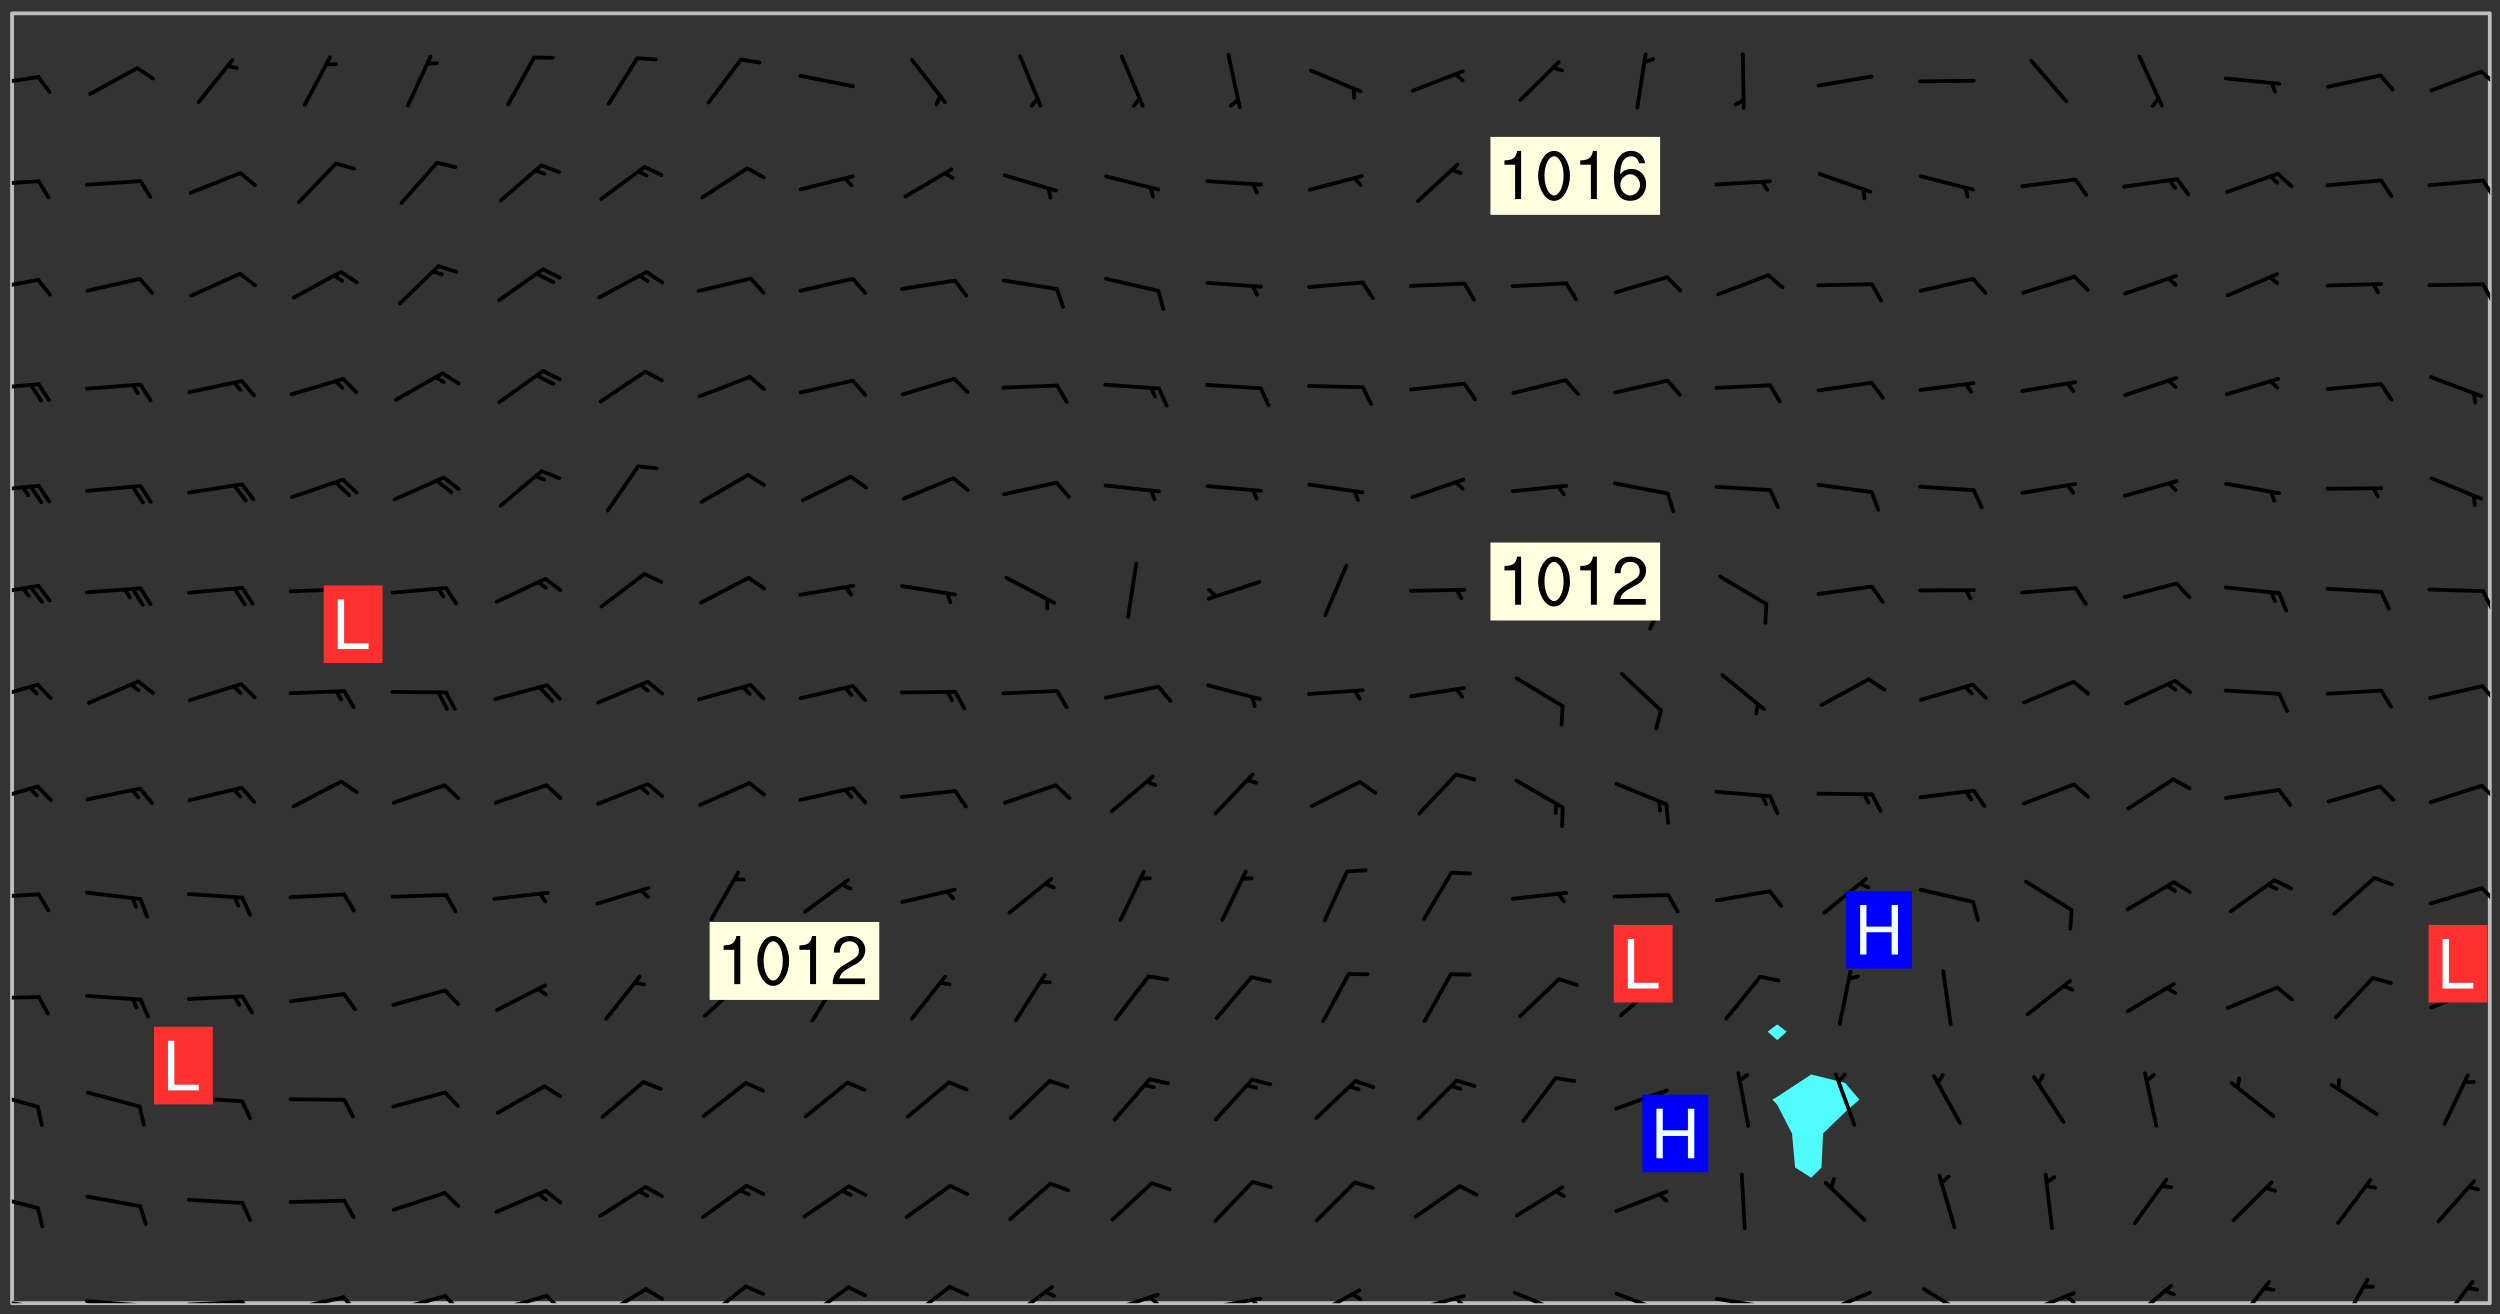 <svg xmlns="http://www.w3.org/2000/svg" role="img" xmlns:xlink="http://www.w3.org/1999/xlink" viewBox="142.45 309.95 326.84 171.84"><rect x="142.45" y="309.95" width="326.84" height="171.84" fill="#333333" stroke="none"/><defs><clipPath id="a"><path d="M144 311.672h1v168.656h-1zm0 0"/></clipPath><clipPath id="b"><path d="M144 311.672h324v168.656H144zm0 0"/></clipPath><clipPath id="c"><path d="M467 311.672h1v168.656h-1zm0 0"/></clipPath><clipPath id="d"><path d="M144 479h4v1.328h-4zm0 0"/></clipPath><clipPath id="e"><path d="M147 480h2v.328h-2zm0 0"/></clipPath><clipPath id="f"><path d="M153 479h9v1.328h-9zm0 0"/></clipPath><clipPath id="g"><path d="M160 480h3v.328h-3zm0 0"/></clipPath><clipPath id="h"><path d="M166 479h9v1.328h-9zm0 0"/></clipPath><clipPath id="i"><path d="M173 479h3v1.328h-3zm0 0"/></clipPath><clipPath id="j"><path d="M180 479h8v1.328h-8zm0 0"/></clipPath><clipPath id="k"><path d="M187 479h3v1.328h-3zm0 0"/></clipPath><clipPath id="l"><path d="M193 479h8v1.328h-8zm0 0"/></clipPath><clipPath id="m"><path d="M200 479h3v1.328h-3zm0 0"/></clipPath><clipPath id="n"><path d="M206 479h9v1.328h-9zm0 0"/></clipPath><clipPath id="o"><path d="M213 479h3v1.328h-3zm0 0"/></clipPath><clipPath id="p"><path d="M220 478h8v2.328h-8zm0 0"/></clipPath><clipPath id="q"><path d="M234 477h7v3.328h-7zm0 0"/></clipPath><clipPath id="r"><path d="M247 478h7v2.328h-7zm0 0"/></clipPath><clipPath id="s"><path d="M260 477h7v3.328h-7zm0 0"/></clipPath><clipPath id="t"><path d="M274 477h7v3.328h-7zm0 0"/></clipPath><clipPath id="u"><path d="M286 478h9v2.328h-9zm0 0"/></clipPath><clipPath id="v"><path d="M292 479h2v1.328h-2zm0 0"/></clipPath><clipPath id="w"><path d="M300 479h8v1.328h-8zm0 0"/></clipPath><clipPath id="x"><path d="M305 479h3v1.328h-3zm0 0"/></clipPath><clipPath id="y"><path d="M313 478h8v2.328h-8zm0 0"/></clipPath><clipPath id="z"><path d="M319 478h2v2.328h-2zm0 0"/></clipPath><clipPath id="A"><path d="M326 479h9v1.328h-9zm0 0"/></clipPath><clipPath id="B"><path d="M332 479h2v1.328h-2zm0 0"/></clipPath><clipPath id="C"><path d="M340 478h8v2.328h-8zm0 0"/></clipPath><clipPath id="D"><path d="M353 478h8v2.328h-8zm0 0"/></clipPath><clipPath id="E"><path d="M366 479h9v1.328h-9zm0 0"/></clipPath><clipPath id="F"><path d="M380 478h8v2.328h-8zm0 0"/></clipPath><clipPath id="G"><path d="M393 478h8v2.328h-8zm0 0"/></clipPath><clipPath id="H"><path d="M406 478h8v2.328h-8zm0 0"/></clipPath><clipPath id="I"><path d="M412 479h2v1.328h-2zm0 0"/></clipPath><clipPath id="J"><path d="M420 477h7v3.328h-7zm0 0"/></clipPath><clipPath id="K"><path d="M434 477h6v3.328h-6zm0 0"/></clipPath><clipPath id="L"><path d="M448 477h5v3.328h-5zm0 0"/></clipPath><clipPath id="M"><path d="M461 477h5v3.328h-5zm0 0"/></clipPath><clipPath id="N"><path d="M144 465h4v4h-4zm0 0"/></clipPath><clipPath id="O"><path d="M144 452h4v3h-4zm0 0"/></clipPath><clipPath id="P"><path d="M144 440h4v1h-4zm0 0"/></clipPath><clipPath id="Q"><path d="M144 426h4v2h-4zm0 0"/></clipPath><clipPath id="R"><path d="M466 425h2v4h-2zm0 0"/></clipPath><clipPath id="S"><path d="M144 412h4v3h-4zm0 0"/></clipPath><clipPath id="T"><path d="M466 412h2v3h-2zm0 0"/></clipPath><clipPath id="U"><path d="M144 399h4v3h-4zm0 0"/></clipPath><clipPath id="V"><path d="M466 399h2v3h-2zm0 0"/></clipPath><clipPath id="W"><path d="M144 386h4v2h-4zm0 0"/></clipPath><clipPath id="X"><path d="M466 386h2v4h-2zm0 0"/></clipPath><clipPath id="Y"><path d="M144 373h4v2h-4zm0 0"/></clipPath><clipPath id="Z"><path d="M144 359h4v3h-4zm0 0"/></clipPath><clipPath id="aa"><path d="M144 346h4v3h-4zm0 0"/></clipPath><clipPath id="ab"><path d="M466 346h2v4h-2zm0 0"/></clipPath><clipPath id="ac"><path d="M144 333h4v2h-4zm0 0"/></clipPath><clipPath id="ad"><path d="M466 333h2v3h-2zm0 0"/></clipPath><clipPath id="ae"><path d="M144 319h4v3h-4zm0 0"/></clipPath><clipPath id="af"><path d="M466 319h2v3h-2zm0 0"/></clipPath><g id="ag" clip-path="url(#clip1)"><path fill="#fff" fill-opacity="0" fill-rule="evenodd" d="M0 0h1000v1000H0zm0 0"/><path fill="#d3d3d3" fill-opacity="0" fill-rule="evenodd" d="M162.152 355.867l-.234.293.059.234.117.172.176.234.293.348.113.059.117-.172.059-.234.176-.176.465-.176h.699l.234.293.289.816.059.176.176.23.352.234.699.699.172.176.234.348.234.41.289.582.41.465.23.234.234.176.117.23.176.293.172 1.164v.234l.059.289.059.117.117.117.348.41.117.172.176.176.176.234.117.172.172.352.059.234.234.406.234-.059-.176.176-.059.93h-.582l-.234-.113-.348.113-.117.117-.059.293-.059.176-.117.172-.465.293-.059.234-.059.113v.645l.059.172v.41l.059.059v.406l.059.406.117.176.059.059.23.641-.059.293v.699l-.059.582v.234l-.059.23-.055.352v1.922l.055.117h.426l-.367.117-.023.352.891 1.168 1.742.539 1.34.359v.539l.09.809.535.715 1.52.27.891-.086.09 1.164.535.18 1.16-.18 2.055-.984 1.16-.363 1.879-.176 1.695-.18-.18.719-1.516.086-1.25.09-.805.27-1.074.809.27.719.535.898-.18.625-.266.809.266 1.078.625.898.805.18 1.25-.18-.266.723.098.504.055.293v.172l.059.293v.406l.176.117.352.117h.406l.293-.176.113-.117.059-.117.117-.23.059-.176.352-.465.23-.176.176-.059.176.059.059.176.117.988.055.469.059.172.117.234.176.059.816.059h.289l.117.234.059.406.059.352v1.105l.117.293.117.348.289.699.176.352.582.754.352.176.172.059.469.234.641.465.348.234.293.176.293.055.23.062.816.348.293.176.113.172.352.352.117.176.523.641v.289l.059.352v.348l.059.352.059.289.117.059.172.059h.176l.582.234.176.117.176.289.176.234.113.234.293.23.117.117v.41l.059.055.289.234.234.117.059.117.117.172.059.117.23.234.059.176.234.059.117.059-.117.113-.059.117v.117l-.117.293-.117.289v.582l.176.117.117.059.059.117.117.117.113.059.176.348.059.352.059.406v.176l-.059.176-.117.699v.172l.117.176.293.293h.406l.176.117.117.172.117.293v.234h-.527l-.23-.234h-.234l-.176.059-.059.699.059.348.117.176.176.41.117.23.289.469.176.055h.523l.234.059.758.641.059.293v.234l.059.059.23.348v.352l-.117.172v.293l.293.289.293.176.172.059.293.176.293.117.582.406.289.234.293.176.219.16.016.012.23.176.641.523.176.234.117.176.176.176.113.172v.641l.117.176.469.117.582.117.234.059.23.113.293.117.113.059.586.352.289.172.176.062.176.055.176.059.699.352.289.176.234.055.289.176.234.117.641.406.293.117.172.059.234.059.41.059.23.059.234.117.059.172-.41.176.469.059.059.293.113.234.176.055.234.059.176.059.406.117.641.234.117.172.059.234v.176l-.059.117-.059.406.234.234.117.059.348.117.641.23.176.117.289.117.176.176.234.465.582 1.105.176.176.348.176.176.117.352.117 1.047.523.234.059.465.113.293.059.465.176.758.582.234.234.348.465.176.176.289.234.816.699.293.176.289.289.293.176.293.289.695.641.176.176.293.234.289.234.469.289.641.582.348.234.234.293.348.348.352.465.934.992.348.406.117.176.234.059.113.117.645.176.23.113.234.059.293.176.23.117.934.699.406.406.234.176.406.176.234.117.816.348.348.234.234.117.293.289.23.117.758.352.352.172.23.059.293.117.234.059.871.176h.816l.469.23.172.059.875.699.465.117.293.059.176.059.23.059.469.059.348.059.352.059.406.059h.293l.172.059v.23l.176.176h.293l.348.059.352.059.699.117h.641l.465-.234.293-.176.172-.117.41-.172.289-.176.934-.465.469-.293.523-.293.465-.172.465-.176 1.051-.465.289-.117.41-.117.289-.117.527-.176 1.516-.699.582-.348.289-.059.293-.059.348-.117.875-.23.352-.117h.113l.234-.059.875-.234.234-.059h.812l.352-.059.816-.117.172-.059.352-.055.293-.059.23-.059.816-.176.176-.059h.348l.234-.059.465-.117.758-.172.234-.059h.348l.41-.117.289-.059 1.285-.059h.289l.41-.059.23-.059h.176l.875-.117h.406l.41-.117h.348l.352-.113.871-.059h1.75l1.047.289.41.117.289.117.352.117.289.117 1.051.172.289.059h.293l.293.059.172.059.41.059.172.059.117.059h.117l.117.059.352.059h.113l.41.066 1.922.395 1.926.395 1.52.449 1.695.719 2.145.805 1.605-.719 1.43-.805 1.16-1.078 1.25-.449 3.035-.719 1.875-.359 2.145-1.348 2.234-1.254 2.5-1.258 1.695-.449 1.785-.18 1.16-.27.625.539 1.34-.27.715-.988.984-1.344.445-.18.805-.359 1.875-.539 1.785-.449 1.25-.27 1.16-.09 1.699-.09 1.961-.27 1.25-.09h.539l.625-.09h.891l2.145-.18 2.41-.18 2.59-.09 1.695.18 1.609.09 1.43.359 1.16.719 1.875.988 1.16 1.527.266.715.629.09.355.898.535.539.535 1.527 1.074.359h.535l-.805.535.09 1.707.715 2.695.891.805.895.988.715 1.258 1.785.539 1.52-.18.355 1.344 1.609-.805.98-.539.27.27.316-.215.219-.145.801.449.449-.359h.355l.535-.27.539-.719.535-.27.625-.988 1.16.449.84.371 1.395.617 1.695-.18h1.605l1.785.09.18-1.707.535-1.344.805.27.492.848.402.406-.09.539v.359l.715.449.711-.27h1.43l.359.988.445 1.258.715 1.344 1.25.629 1.695.629.715-.18.18-.539.98-.09.449.359.086 1.258-.266.629-.535.18v.539l.715.984.266.539.984.988.801 1.078-.266.359-.09.898-.625 2.332-.355 2.066-.09 1.793-.18.719-.09.539v1.438l-.98 1.883-.359 1.707-.535.898-.805 1.168-.266.539 2.055 1.254.086.359-.355.539-.09-.18v.809l.09 1.438-.445.715-1.074.094-.266.715.535.898.805.719 1.16.809 1.34.27.445.359-.355.449-1.789-.09-1.25-.449-.715-.719-.625-.09-.176 3.59-.188 1.309h89.359V311.703h-55.27v49.082l.762.125 3.289.543 2.023 2.836v2.754l2.352.332 2.348.332h4.051l-1.379 4.16-2.023.707-2.023.703-.543.344-2.594 1.617-.188.117-2.023-2.078-.73-2.742-2.672-2.078-1.375-3.5-.066-.082-1.957-2.672 2.75-1.418v-49.082H294.422v91.414l.117.031.133.012.074.074.105.047.09.059.086.059.09.059.297.297.059.09.031.117.027.117.016.137-.031.117-.059.09-.059.086-.043.105-.047.102-.027.121v.145l.176.27.148.148.074.086.074.074.043.105.062.09.059.086.043.105.059.09.047.102.043.105.059.086.117.18.074.074.062.086.059.09.043.105.059.09.059.086.062.09.059.09.043.102.117.18.074.074.059.086.074.074.09.059.105.047h.148l.133-.016.133.016.102-.047.074-.074.047-.102-.016-.133v-.148l-.047-.105-.027-.117-.047-.102-.027-.121-.043-.102-.062-.09-.043-.102-.043-.105-.031-.117-.016-.133-.012-.137.086-.059.059-.086.121-.031.043.105.016.133v.117l.059.102.059.09.09.059.148.148.059.09.043.105-.012.102.086.059.105.047.086.059.09.059.074.074-.117.027-.105.047-.086.059-.074.074-.059.09-.062.086-.027.121-.047.102-.043.105-.031.117-.012.133-.016.133v.148l.027.117.047.105.043.102.059.09.074.074.09.059.074.074.09.059.059.09.043.105.047.102.117.031.133.016h.148l.117-.031.105.043.043.105.047.102.027.121L299.5 410l.027.117.031.121.027.117.105.043.102.047.133-.016.148.148.062.086.074.074.07.074.09.062.105.043.102.043.117.031.137.016.117-.031.074-.074.027-.117-.012-.133-.031-.121-.027-.117.043-.105h.117l.09.062.117.027h.148l.133.016h.148l.133.016.133-.016h.148l.133-.016.133-.012.137.012.117-.027.133-.016.191-.059-.059.176-.016.133-.027.121-.016.133-.059.086-.133.016-.105.047-.105.043-.117.031-.117.027-.266.031h-.148l-.133.016-.074.074.059.086.148.148.117.18.074.07.09.062.09.059.086.059.09.059.102.043.105.062.105.043.086.059.105.047.102.043.18.117.059.09-.043.102-.047.105.016.133.223.223.059.09.043.102.031.121.043.102.016.133.031.117.012.137.031.117.148.148.102.043.105.043.117.031.133.016.137.016h.117l.117-.031.09-.059.043-.105.047-.102.043-.105.031-.117.012-.133v-.148l-.012-.133-.016-.133-.031-.117-.043-.105-.047-.105-.043-.102-.043-.105-.016-.133.016-.133.027-.117.031-.117.027-.121.047-.102.09-.059.086-.062.074-.074.09-.059.223-.223.059-.086.074-.074.117-.18.059-.086v-.148l-.074-.074-.102-.047-.105-.043-.102-.043-.059-.09-.047-.105-.027-.117.09-.059.117-.031.102-.043.18-.117.148-.148.012-.133-.012-.105-.09-.059-.133.016h-.148l-.133.016-.133-.016-.121-.031-.086-.059-.074-.074-.059-.09-.062-.086-.117-.18-.059-.086.031-.121.086-.059.121-.031.059-.086v-.121l-.031-.117-.059-.09-.059-.086-.047-.105-.027-.117-.016-.133.059-.09.074-.074.09-.059.117-.18.074-.074.059-.086.148-.148.121-.031.133-.016.133.016.074.074.043.105.016.133-.031.117-.117.031-.133.012-.148.148-.043.105-.047.102-.027.121-.031.117v.148l.031.117.043.105.059.09.074.07.074.074.117.031.121.027.117-.027.133-.016h.117l.09.059.074.074.047.105.059.086.102.047.133.016.105.043.086.059-.012.105-.074.074-.18.117-.059.09-.09.059-.07.074-.074.074-.062.09-.027.117-.016.133.016.133-.016.133v.148l.016.133.027.117.031.121.074.074.09.059.086.059.09.059.117.031v.086l-.102.047-.09.059-.266.031-.117.027h-.148l-.105.043-.102.047-.059.09-.062.234-.012.133-.031.121-.016.133v.293l-.012.133.012.137.016.133.133.016.133.012.121.031.086.059.074.074.047.105.043.102.016.133v.445l-.016.133v.445l.031.266.027.117.016.133.031.117.086.211.031.266v.148l-.031.117-.027.117-.031.121-.027.117-.031.117-.031.121-.012.133-.016.133.09.059.117-.031.102.016.047.105-.031.266v.441l-.043.105-.047.105-.043.102-.043.105-.059.086-.031.121-.043.117-.031.117-.016.133.016.133.059.09.105.047.086.059.059.086-.012.137-.031.117-.043.102v.445l-.016.133v.148l-.031.117-.043.105-.027.117-.047.105-.043.102-.031.121-.027.117-.031.133-.031.117-.027.117-.043.105-.031.117-.031.121-.012.133-.016.133v.297l.027.117v.148l.047.398.027.117.059.09.121.031h.148l.133-.016.059.09v.117l-.059.09-.09.059-.102.043-.105.047-.09.059-.086.059-.137.016-.117-.031-.133-.016-.102.047-.062.086-.012.137-.016.133-.031.117-.027.117-.016.133-.031.121v.297l.016.133.031.117v.148l.012.133v.148l-.027.117-.047.102-.027.121-.031.117-.059.09-.074.074-.102.043-.105.047-.117.027-.121.031-.102-.047.059-.086.105-.047.027-.117.031-.117.027-.121.031-.117v-.148l.016-.133-.031-.117-.043-.105-.105.016-.074.074-.102.043-.09.062-.074.074-.043.102-.016.133-.031.117L304.25 426l-.031.117-.027.117-.031.121-.027.117-.031.117-.043.105-.09.059h-.09l-.117-.031-.031-.086.016-.137-.031-.117v-.148l-.012-.133v-.148l-.062-.234-.027-.121-.043-.102-.047-.105-.059-.086-.059-.09-.043-.105-.062-.086-.148-.148-.07-.074-.105-.047-.105-.043-.102-.043-.297-.297-.09-.074-.086-.059-.105-.043-.09-.062-.086-.059-.105-.043-.09-.059-.086-.062-.074-.07-.105-.047-.086-.059-.105-.043-.09-.062-.102-.043-.105-.043-.086-.059-.105-.047-.105-.043-.102-.047-.09-.059-.102-.043-.105-.043-.09-.062-.117-.027-.133-.016-.133.016H299.75l-.133.016-.117-.031-.09-.059-.074-.074-.09-.059-.102-.047h-.148l-.121-.027-.102-.043-.074-.074-.117-.18-.09-.059-.102-.043-.09-.062-.105-.043-.09-.059-.086-.059-.105-.047-.059-.086-.059-.09-.043-.105-.047-.102-.074-.074-.086-.059-.074-.074-.09-.059-.223-.223-.043-.105-.031-.266.105-.043h.145l.105.043.074.074.09.059.086.059.105.047.09.059.148.148.07.074.148.148.062.086.074.074.086.059.074.074.09.062.09.059.086.059.27.176.102.047.105.043.102.043.047-.074.059-.086.074-.074.07-.074.105.043.074.074.059.09.043.102.047.105.043.105.121.027.117-.027.074-.09.043-.105.059-.09.074-.074.105-.043.117-.027.133.012.09.059.148.148.059.09.043.105.047.102.043.105.043.102.105.047.105.043.133.016.086-.059.059-.09.074-.074.105-.043.117.027.105.047.102.043.105.043.102.047.18.117v.117l-.016.133.016.133.016.137.059.086.102.047.121.027.117.031h.148l.117-.031.059-.09.18-.117.059-.09.074-.074.059-.086.117-.18.18-.117.117.031.09.059.043.074-.016.133v.117l.09.059h.148l.133-.016.133-.012.266-.031.105-.043.117-.031.121-.027.074-.074.07-.074.062-.09-.016-.105-.047-.102-.102-.043-.105-.016-.117.027-.266.031h-.148l-.074-.074-.09-.059-.117-.031-.117-.027-.133-.016h-.148l-.133.016h-.297l-.105-.047-.148-.148-.043-.102-.059-.09.223-.223.086-.059.105-.043.117-.031.133-.016.133.016.137.016.102.043.133-.012.09-.062.102-.043.062-.09-.047-.102-.09-.059-.117-.031-.102-.043-.059-.09-.062-.09v-.117l.016-.133.105-.047.074-.07v-.121l-.09-.059-.031-.117.09-.059.074-.074.043-.105.059-.09.047-.102.016-.133v-.148l-.047-.105-.043-.102-.09-.059-.133-.016-.102-.043-.137-.016-.117-.031h-.445l-.133-.016-.133-.012-.133-.016-.117-.031h-.148l-.133-.016-.133-.012-.266-.031-.121-.043-.086-.059-.074-.074v-.148l.012-.133.105-.047.102-.043.133-.016h.152l.133-.016h.293l.121.031.102.043.09.059.234.062.121-.047.09-.059.102-.043.133-.016.105.043.102.047.133.012.121-.027h.145l.121-.031.117-.027.105-.047.074-.074.086-.059.148-.148.059-.086.047-.105.027-.117.016-.105-.102-.043-.09-.059-.117-.031-.105-.043-.09-.062-.074-.086-.074-.074-.102-.043-.105-.047-.102-.043-.059-.09-.047-.102-.086-.211-.062-.086-.059-.09-.074-.074-.086-.059h-.27l-.117.031-.09.059-.102.043-.133.016-.105-.016-.027-.117-.062-.09-.117-.031-.102-.043-.148-.148-.031-.117-.016-.105.074-.074.18-.117.117-.027.117-.031.137.016.102.043.105.043.102.047.105.043.117.031.133.016.117.027.133.016.105-.016.09-.059-.074-.074-.105-.043-.074-.074-.074-.09-.148-.148-.086-.059-.09-.059-.074-.074-.09-.059-.102-.047-.121-.027-.102-.047-.105-.043-.117-.031-.102-.043-.121-.031h-.148l-.117.031-.105.043-.086.062-.18.117-.086.059-.09.059-.105.047-.086.059-.105.043-.102.043-.105.047-.074.074-.059.09-.059.086-.047.105-.059.086-.074.074-.133-.012-.117-.031h-.117l-.074.074-.09.059-.074.074-.09.059-.086.059-.105.047-.102.043-.137.016-.102-.043-.148-.148-.105-.047h-.086l-.105.047-.102.043-.121.031-.117-.031-.074-.074v-.117l.031-.121.074-.07.059-.09.074-.074.117-.031.105-.043h.293l.133-.016.137-.016.102-.043.09-.059.102-.047.09-.059.133-.012.09.059.133.012.09-.059.086-.059.105-.043.09-.059.086-.062.09-.059.148-.148.059-.086.059-.09.105-.043.133-.016.117.027.121.031.059-.059.059-.09.031-.266.027-.117.105.012.133.016.102-.043.09-.059.059-.09.074-.074.059-.09.047-.102.012-.133-.012-.133-.047-.105-.148-.148-.059-.09-.059-.086-.043-.105v-.445l.016-.133v-.148l.012-.133-.059-.059-.09.059-.102-.043-.18-.117-.086-.059-.062-.09-.059-.09-.074-.074-.086-.059-.121.031-.102.012-.105.047-.086.059-.105.043-.148.148-.09.059-.086.059-.09.062-.105.043-.133.016v-.121l.105-.043.117-.031.074-.07.043-.105v-.148l-.027-.117-.148-.148-.133-.016h-.148l-.117.031-.105.043-.102.043-.09.062-.117.027-.074-.074.012-.133-.043-.102-.043-.105-.09-.059-.117.027-.121.031-.117.031-.102.043-.121.031-.102.043-.105.043-.09.059-.102.016v-.117l.016-.133-.059-.09-.074.043-.148.148-.059.09-.074.074-.047.105-.043.102-.074.074-.059.09-.074.074-.059.086-.074.074-.09.062-.074.07-.074.074-.102.016-.133.016-.105-.043v-.121l.148-.148.043-.102.059-.09.047-.102.043-.105.059-.09.031-.117.043-.102.031-.121.027-.117.047-.105.043-.102.043-.105.074-.07.09-.062.09-.059.102-.043h.297l.266-.031.105-.043-.074-.074-.117-.031-.105-.043-.09-.059-.102-.047-.09-.059-.102-.043-.105-.043-.09-.062-.086-.059-.105-.043-.102-.043-.121-.031-.117-.031-.102-.043L297.5 410.25l-.102-.043-.09-.059-.043-.105-.016-.133.102-.043.133-.016.137.016.133-.016.102-.043.059-.09.016-.105-.09-.059-.074-.074-.102-.043-.09-.059-.148-.148-.043-.105-.016-.133v-.293l-.059-.09-.09-.059-.074-.074-.043-.105-.031-.117-.059-.09-.074-.074-.117-.027-.074-.074-.09-.059-.09-.062-.086-.059-.074-.074-.059-.086-.047-.105-.086-.059-.148-.148-.195-.059-.133.016-.102.043-.074.074-.047.102-.043.105-.059.09-.059.086-.297.297-.09.059h-.086l-.062-.086-.043-.105.031-.117.059-.09.027-.117-.012-.133-.09-.062-.105.047-.117.027-.117.031-.27.176-.102.047-.117.027-.105.047-.09.059-.102.043-.059-.086-.047-.105.016-.133.047-.105.07-.074.074-.07.059-.09v-.148l-.043-.105h-.238l-.102.047-.031.117-.027.117-.031.121-.074.043-.133.016-.074-.047-.043-.102-.043-.105-.047-.102-.043-.105-.121.031-.102.043-.133.016-.117.031-.105.043-.09.059-.102.047-.121.027-.133.016-.102-.043-.059-.09-.047-.105-.043-.102-.043-.105v-.117l.059-.09.086-.059.18-.117.102-.047.105-.043.105-.059.102-.043.09-.062.102-.043.105-.059.102-.047.09-.059.105-.043.102-.043.09-.062.102-.043.137-.016.117.031.102.043.121.031.102.043.105.047.102.043.105.043.102.047.105.043.102.043.105.047.086.059.105.043.117.031.105.043.102.047.09.059.105.043.102.043.105.047.117.027.102.047.121.027h.148l.086-.059.016-.102.059-.09-.027-.117-.074-.074-.117-.18-.074-.074-.09-.074-.18-.117-.086-.059-.105-.043-.102-.047-.27-.176-.059-.09-.074-.074-.059-.09-.043-.102-.031-.117-.016-.137v-.562l-.012-.133-.016-.133-.031-.117-.016-.133-.012-.133-.031-.121-.223-.223-.059-.086-.016-.105.031-.117.133-.016v-91.414H172.992v1.453l-.059.234-.352 1.051-.172.523-.117.348-.176.41-.117.172-.234.293-.23.059h-.352l-.117.059-.23.406v.293l.117.176.23.23.117.234.641.758.293.465.176.234.23.352.234.348.641.816.176.465.172.41.117.695.176.469.117 1.398.059.465v.875l.117 1.047v4.781l-.059.465-.352 1.281-.176.523-.113.41-.352.93L172.934 336l-.234.582-.117.176-.172.348-.176.406-.352.816-.059.293-.113.293-.117.289-.059.176-.117.875-.059.406-.059.117-.059.176-.059.172-.23.527-.117.172v.234l-.117.234-.059.172-.176.586v.289l-.059.176v.293l-.059.113-.059.527v.172l-.055.234v2.621l-.176.816-.117.176-.176.234-.117.172-.113.234-.586.934-.23.289-.293.465-.176.234-.289.352-.352.699-.113.23-.176.41-.176.23-.406.527-.816.699-.293.172-.289.234-.176.117-.176.176-.523.406-.527.176-.172.176-.234.055-.641.176h-.758m12.211 31.023l-1.074.449.359.895 1.25-.715.445-.539-.98-.09"/><path fill="#d3d3d3" fill-opacity="0" fill-rule="evenodd" d="M201.508 416.598h-.895l.449.629.98.359.805-.09.445-.988-.176.09-.715-.355-.895.355m154.621 59.07l-.059-.523v-.293l.113-.293.059-.23.469-.469h.113l.117-.113.117-.059h.176l.234-.059h.348l.234.059.117.059.23.172.059.176.117.582v.293l-.117.176-.172.289-.176.176-.527.523-.23.234-.117.059h-.176l-.117-.059-.406-.293-.176-.117-.117-.059-.059-.113-.055-.117m6.641-10.957l-.059-.172v-1.109l.059-.172.176-.059.172-.059h.176l.234-.059.117.059.059.699-.059.172-.117.176-.117.059-.234.523-.113.059h-.234l-.059-.117m9.613-14.391l-.117-.176v-.699l.293-.875.117-.172.176-.352.113-.23.117-.293.352-.758.117-.23.172-.234h.176l.117-.059h.641l.117.059.234.234.172.113.352.293.117.117.113.176v.113l.117.059.117.117v.699l-.059.176v.23l-.059.176-.348 1.051-.117.23-.117.234-.117.059-.23.234-.641.289h-.875l-.41-.117-.641-.465"/><path fill="none" stroke="#bebebe" stroke-linecap="round" stroke-linejoin="round" stroke-miterlimit="10" stroke-width=".5" d="M467.957 311.695H144.027v168.625h323.93v-168.625"/><g clip-path="url(#a)"><path fill="#fff" fill-opacity="0" fill-rule="evenodd" d="M144 475.891v4.438h.004H144V311.672h.004H144v164.219"/></g><g clip-path="url(#b)"><path fill="#fff" fill-opacity="0" fill-rule="evenodd" d="M144.004 480.328V311.672h230.789V443.879l-1.246.941 1.246 1.117 1.242-1.117-1.242-.941V311.672h4.441v138.75l-4.441 2.918-.633.359.633.668 1.934 3.77.402 4.438 2.105 1.348 1.359-1.348.191-4.438 2.887-2.797 1.871-1.641-1.871-2.176-4.438-1.102v-138.75h88.762v168.656H144.004"/></g><path fill="#50fcfc" fill-rule="evenodd" d="M374.793 445.938l-1.246-1.117 1.246-.941 1.242.941-1.242 1.117m0 8.43l-.633-.668.633-.359 4.441-2.918 4.438 1.102 1.871 2.176-1.871 1.641-2.887 2.797-.191 4.438-1.359 1.348-2.105-1.348-.402-4.438-1.934-3.77"/><g clip-path="url(#c)"><path fill="#fff" fill-opacity="0" fill-rule="evenodd" d="M467.996 480.328H468V311.672h-.004H468v168.656h-.004"/></g><g clip-path="url(#d)"><path fill="none" stroke="#000" stroke-linecap="round" stroke-linejoin="round" stroke-miterlimit="10" stroke-width=".5" d="M147.465 480.914l-6.93-1.172"/></g><g clip-path="url(#e)"><path fill="none" stroke="#000" stroke-linecap="round" stroke-linejoin="round" stroke-miterlimit="10" stroke-width=".5" d="M147.465 480.914l.773 2.328"/></g><g clip-path="url(#f)"><path fill="none" stroke="#000" stroke-linecap="round" stroke-linejoin="round" stroke-miterlimit="10" stroke-width=".5" d="M160.816 480.605l-7.004-.555"/></g><g clip-path="url(#g)"><path fill="none" stroke="#000" stroke-linecap="round" stroke-linejoin="round" stroke-miterlimit="10" stroke-width=".5" d="M160.816 480.605l.977 2.254"/></g><g clip-path="url(#h)"><path fill="none" stroke="#000" stroke-linecap="round" stroke-linejoin="round" stroke-miterlimit="10" stroke-width=".5" d="M174.141 480.16l-7.02.34"/></g><g clip-path="url(#i)"><path fill="none" stroke="#000" stroke-linecap="round" stroke-linejoin="round" stroke-miterlimit="10" stroke-width=".5" d="M174.141 480.16l1.254 2.105"/></g><g clip-path="url(#j)"><path fill="none" stroke="#000" stroke-linecap="round" stroke-linejoin="round" stroke-miterlimit="10" stroke-width=".5" d="M187.371 479.555l-6.852 1.547"/></g><g clip-path="url(#k)"><path fill="none" stroke="#000" stroke-linecap="round" stroke-linejoin="round" stroke-miterlimit="10" stroke-width=".5" d="M187.371 479.555l1.602 1.863"/></g><g clip-path="url(#l)"><path fill="none" stroke="#000" stroke-linecap="round" stroke-linejoin="round" stroke-miterlimit="10" stroke-width=".5" d="M200.645 479.383l-6.77 1.895"/></g><g clip-path="url(#m)"><path fill="none" stroke="#000" stroke-linecap="round" stroke-linejoin="round" stroke-miterlimit="10" stroke-width=".5" d="M200.645 479.383l1.691 1.773"/></g><g clip-path="url(#n)"><path fill="none" stroke="#000" stroke-linecap="round" stroke-linejoin="round" stroke-miterlimit="10" stroke-width=".5" d="M213.953 479.367l-6.758 1.922"/></g><g clip-path="url(#o)"><path fill="none" stroke="#000" stroke-linecap="round" stroke-linejoin="round" stroke-miterlimit="10" stroke-width=".5" d="M213.953 479.367l1.703 1.77"/></g><g clip-path="url(#p)"><path fill="none" stroke="#000" stroke-linecap="round" stroke-linejoin="round" stroke-miterlimit="10" stroke-width=".5" d="M226.887 478.496l-5.996 3.664"/></g><path fill="none" stroke="#000" stroke-linecap="round" stroke-linejoin="round" stroke-miterlimit="10" stroke-width=".5" d="M226.887 478.496l2.113 1.25"/><g clip-path="url(#q)"><path fill="none" stroke="#000" stroke-linecap="round" stroke-linejoin="round" stroke-miterlimit="10" stroke-width=".5" d="M239.949 478.137l-5.488 4.387"/></g><path fill="none" stroke="#000" stroke-linecap="round" stroke-linejoin="round" stroke-miterlimit="10" stroke-width=".5" d="M239.949 478.137l2.254.973"/><g clip-path="url(#r)"><path fill="none" stroke="#000" stroke-linecap="round" stroke-linejoin="round" stroke-miterlimit="10" stroke-width=".5" d="M253.355 478.254l-5.672 4.148"/></g><path fill="none" stroke="#000" stroke-linecap="round" stroke-linejoin="round" stroke-miterlimit="10" stroke-width=".5" d="M253.355 478.254l2.211 1.066"/><g clip-path="url(#s)"><path fill="none" stroke="#000" stroke-linecap="round" stroke-linejoin="round" stroke-miterlimit="10" stroke-width=".5" d="M266.621 478.188l-5.57 4.281"/></g><path fill="none" stroke="#000" stroke-linecap="round" stroke-linejoin="round" stroke-miterlimit="10" stroke-width=".5" d="M266.621 478.188l2.234 1.016"/><g clip-path="url(#t)"><path fill="none" stroke="#000" stroke-linecap="round" stroke-linejoin="round" stroke-miterlimit="10" stroke-width=".5" d="M279.973 478.234l-5.645 4.188"/></g><path fill="none" stroke="#000" stroke-linecap="round" stroke-linejoin="round" stroke-miterlimit="10" stroke-width=".5" d="M279.152 478.844l1.105.527"/><g clip-path="url(#u)"><path fill="none" stroke="#000" stroke-linecap="round" stroke-linejoin="round" stroke-miterlimit="10" stroke-width=".5" d="M293.797 479.207l-6.66 2.242"/></g><g clip-path="url(#v)"><path fill="none" stroke="#000" stroke-linecap="round" stroke-linejoin="round" stroke-miterlimit="10" stroke-width=".5" d="M292.828 479.535l.891.844"/></g><g clip-path="url(#w)"><path fill="none" stroke="#000" stroke-linecap="round" stroke-linejoin="round" stroke-miterlimit="10" stroke-width=".5" d="M307.238 479.703l-6.914 1.25"/></g><g clip-path="url(#x)"><path fill="none" stroke="#000" stroke-linecap="round" stroke-linejoin="round" stroke-miterlimit="10" stroke-width=".5" d="M306.23 479.887l.762.965"/></g><g clip-path="url(#y)"><path fill="none" stroke="#000" stroke-linecap="round" stroke-linejoin="round" stroke-miterlimit="10" stroke-width=".5" d="M320.176 478.637l-6.16 3.387"/></g><g clip-path="url(#z)"><path fill="none" stroke="#000" stroke-linecap="round" stroke-linejoin="round" stroke-miterlimit="10" stroke-width=".5" d="M319.277 479.129l1.027.672"/></g><g clip-path="url(#A)"><path fill="none" stroke="#000" stroke-linecap="round" stroke-linejoin="round" stroke-miterlimit="10" stroke-width=".5" d="M333.797 479.387l-6.77 1.883"/></g><g clip-path="url(#B)"><path fill="none" stroke="#000" stroke-linecap="round" stroke-linejoin="round" stroke-miterlimit="10" stroke-width=".5" d="M332.812 479.66l.844.891"/></g><g clip-path="url(#C)"><path fill="none" stroke="#000" stroke-linecap="round" stroke-linejoin="round" stroke-miterlimit="10" stroke-width=".5" d="M346.961 481.699l-6.469-2.742"/></g><g clip-path="url(#D)"><path fill="none" stroke="#000" stroke-linecap="round" stroke-linejoin="round" stroke-miterlimit="10" stroke-width=".5" d="M360.316 481.594l-6.551-2.531"/></g><g clip-path="url(#E)"><path fill="none" stroke="#000" stroke-linecap="round" stroke-linejoin="round" stroke-miterlimit="10" stroke-width=".5" d="M373.82 480.906l-6.93-1.156"/></g><g clip-path="url(#F)"><path fill="none" stroke="#000" stroke-linecap="round" stroke-linejoin="round" stroke-miterlimit="10" stroke-width=".5" d="M380.438 481.703l6.465-2.75"/></g><g clip-path="url(#G)"><path fill="none" stroke="#000" stroke-linecap="round" stroke-linejoin="round" stroke-miterlimit="10" stroke-width=".5" d="M393.996 478.484l5.98 3.688"/></g><g clip-path="url(#H)"><path fill="none" stroke="#000" stroke-linecap="round" stroke-linejoin="round" stroke-miterlimit="10" stroke-width=".5" d="M413.559 479.012l-6.516 2.633"/></g><g clip-path="url(#I)"><path fill="none" stroke="#000" stroke-linecap="round" stroke-linejoin="round" stroke-miterlimit="10" stroke-width=".5" d="M412.609 479.395l.941.789"/></g><g clip-path="url(#J)"><path fill="none" stroke="#000" stroke-linecap="round" stroke-linejoin="round" stroke-miterlimit="10" stroke-width=".5" d="M426.289 478.047l-5.344 4.562"/></g><path fill="none" stroke="#000" stroke-linecap="round" stroke-linejoin="round" stroke-miterlimit="10" stroke-width=".5" d="M425.512 478.711l1.141.449"/><g clip-path="url(#K)"><path fill="none" stroke="#000" stroke-linecap="round" stroke-linejoin="round" stroke-miterlimit="10" stroke-width=".5" d="M439.094 477.559l-4.324 5.539"/></g><path fill="none" stroke="#000" stroke-linecap="round" stroke-linejoin="round" stroke-miterlimit="10" stroke-width=".5" d="M438.465 478.367l1.207.211"/><g clip-path="url(#L)"><path fill="none" stroke="#000" stroke-linecap="round" stroke-linejoin="round" stroke-miterlimit="10" stroke-width=".5" d="M451.957 477.258l-3.418 6.141"/></g><path fill="none" stroke="#000" stroke-linecap="round" stroke-linejoin="round" stroke-miterlimit="10" stroke-width=".5" d="M451.457 478.152l1.227.023"/><g clip-path="url(#M)"><path fill="none" stroke="#000" stroke-linecap="round" stroke-linejoin="round" stroke-miterlimit="10" stroke-width=".5" d="M465.691 477.535l-4.262 5.586"/></g><path fill="none" stroke="#000" stroke-linecap="round" stroke-linejoin="round" stroke-miterlimit="10" stroke-width=".5" d="M465.074 478.348l1.211.199"/><g clip-path="url(#N)"><path fill="none" stroke="#000" stroke-linecap="round" stroke-linejoin="round" stroke-miterlimit="10" stroke-width=".5" d="M147.402 467.887l-6.805-1.746"/></g><path fill="none" stroke="#000" stroke-linecap="round" stroke-linejoin="round" stroke-miterlimit="10" stroke-width=".5" d="M147.402 467.887l.578 2.387m12.789-2.629l-6.91-1.262m6.91 1.262l.746 2.34m12.621-2.762l-7.016-.418m7.016.418l1.023 2.23m12.297-2.531l-7.023.184m7.023-.184l1.211 2.137m11.93-3.145l-6.676 2.199m6.676-2.199l1.77 1.699m11.438-1.98l-6.461 2.762m6.461-2.762l1.914 1.539m-2.852-1.137l.953.77m13.031-1.68l-5.922 3.777m5.922-3.777l2.137 1.207m-2.996-.66l1.066.605m13-1.312l-5.707 4.098m5.707-4.098l2.199 1.09m-3.027-.492l1.098.543m13.094-1.07l-5.805 3.957m5.805-3.957l2.172 1.141m-3.016-.566l1.086.57m13.027-1.211l-5.711 4.09m5.711-4.09l2.199 1.09m10.895-1.371l-5.27 4.652m5.27-4.652l2.297.863m10.965-.922l-5.16 4.77m5.16-4.77l2.316.809m10.844-.965l-4.852 5.082m4.852-5.082l2.363.664m11.016-.605l-4.977 4.965m4.977-4.965l2.344.723m11.371-.238l-5.781 3.996m5.781-3.996l2.18 1.129m11.23-.98l-5.973 3.699m5.105-3.16l1.059.617m13.414-.578l-6.551 2.543m5.598-2.172l.93.801m9.867-3.41l.391 7.02m10.586-5.941l5.07 4.863m-4.332-4.156l.332-1.18m13.801-.469l1.957 6.746m-1.672-5.766l.879-.855m12.711-.242l.836 6.98m-.715-5.965l1.008-.699m14.664.328l-4.121 5.691m3.523-4.863l1.215.168m13.129-.629l-4.98 4.957m4.254-4.234l1.176.359m12.488-1.41l-4.227 5.613m3.609-4.797l1.215.191m12.934-.832l-4.656 5.262m3.977-4.496l1.195.285"/><g clip-path="url(#O)"><path fill="none" stroke="#000" stroke-linecap="round" stroke-linejoin="round" stroke-miterlimit="10" stroke-width=".5" d="M147.387 454.637l-6.773-1.879"/></g><path fill="none" stroke="#000" stroke-linecap="round" stroke-linejoin="round" stroke-miterlimit="10" stroke-width=".5" d="M147.387 454.637l.531 2.398m12.789-2.422l-6.785-1.828m6.785 1.828l.547 2.391m12.883-3.078l-7.012-.453m7.012.453l1.008 2.238m12.312-2.43l-7.023-.07m7.023.07l1.133 2.18m12.059-3.141l-6.777 1.852m6.777-1.852l1.684 1.785m11.297-2.598l-6.105 3.477m6.105-3.477l2.074 1.312m10.859-1.855l-5.344 4.562m5.344-4.562l2.281.898m11.133-.777l-5.543 4.316m5.543-4.316l2.242 1.004m11.031-1.059l-5.457 4.426m5.457-4.426l2.258.957m11.027-.988l-5.402 4.492m5.402-4.492l2.273.926m10.879-1.113l-5.074 4.863m5.074-4.863l2.332.77m10.742-.996l-4.594 5.316m4.594-5.316l2.395.547m-3.062.227l1.195.273m12.859-.984l-4.734 5.191m4.734-5.191l2.379.613m-3.066.145l1.188.305m12.996-.883l-5.098 4.836m5.098-4.836l2.328.781m-3.07-.078l1.164.391m12.828-1.16l-4.969 4.969m4.969-4.969l2.348.715m-3.07.008l1.176.359m12.496-1.402l-4.234 5.609m4.234-5.609l2.422.387m12.082 1.223l-6.613 2.387m5.648-2.039l.91.824m9.418-3.43l1.293 6.906m-1.105-5.902l.957-.766m11.602-.082l2.43 6.594m-2.078-5.637l.82-.914m11.645.184l3.426 6.137m-2.926-5.242l.664-1.031m11.938.266l3.852 5.879m-3.289-5.023l.59-1.074m13.348-.273l1.484 6.867m-1.27-5.867l.938-.793m10.152 1.039l5.504 4.371m-4.703-3.734l.223-1.207m12.098.844l5.895 3.828m-5.039-3.27l.109-1.223m16.809-.594l-3.027 6.344m2.59-5.422l1.223-.051"/><g clip-path="url(#P)"><path fill="none" stroke="#000" stroke-linecap="round" stroke-linejoin="round" stroke-miterlimit="10" stroke-width=".5" d="M147.512 440.301l-7.023.164"/></g><path fill="none" stroke="#000" stroke-linecap="round" stroke-linejoin="round" stroke-miterlimit="10" stroke-width=".5" d="M147.512 440.301l1.203 2.141m12.105-1.816l-7.012-.48m7.012.48l1 2.238m-2.02-2.309l.5 1.117m13.84-1.461l-7.02.344m7.02-.344l1.254 2.105m-2.277-2.055l.629 1.055m13.68-1.41l-6.961.953m6.961-.953l1.434 1.992m11.785-2.461l-6.77 1.891m6.77-1.891l1.691 1.777m11.367-2.43l-6.258 3.199m5.348-2.734l1.008.703m12.27-2.324l-4.363 5.508m3.73-4.707l1.207.223m13.156-.637l-5.191 4.738m4.434-4.051l1.156.41m12.184-1.711l-3.723 5.961m3.18-5.094l1.223.086m12.949-.73l-4.352 5.516m3.719-4.715l1.207.219m12.445-1.227l-3.762 5.934m3.215-5.07l1.223.094m12.898-.781l-4.277 5.578m4.277-5.578l2.418.406m11.035-.293l-4.555 5.352m4.555-5.352l2.395.527m10.316-.938l-3.348 6.176m3.348-6.176l2.457.02m10.902 0l-3.434 6.133m3.434-6.133l2.453.055m11.684.586l-5.078 4.855m5.078-4.855l2.328.77m11.105-.641l-5.316 4.594m4.543-3.926l1.145.445m12.5-1.547l-4.426 5.461m4.426-5.461l2.406.473m9.398-1.184l-1.406 6.887m1.199-5.887l1.176-.348m11.148-.688l.988 6.957m15.586-5.648l-5.527 4.34m4.723-3.711l1.121.5m13.262-.742l-6.055 3.566m5.172-3.051l1.047.641m13.371-.711l-6.496 2.676m6.496-2.676l1.891 1.562m10.578-2.793l-4.801 5.133m4.801-5.133l2.367.641m11.816.645l-6.543 2.562m5.594-2.188l.93.797"/><g clip-path="url(#Q)"><path fill="none" stroke="#000" stroke-linecap="round" stroke-linejoin="round" stroke-miterlimit="10" stroke-width=".5" d="M147.508 426.879l-7.016.379"/></g><path fill="none" stroke="#000" stroke-linecap="round" stroke-linejoin="round" stroke-miterlimit="10" stroke-width=".5" d="M147.508 426.879l1.266 2.102m12.031-1.488l-6.977-.848m6.977.848l.883 2.289m-1.898-2.414l.441 1.145m13.906-1.211l-7.012-.465m7.012.465l1.004 2.238m-2.023-2.305l.5 1.117m13.836-1.465l-7.016.363m7.016-.363l1.262 2.105m12.059-2.047l-7.023.246m7.023-.246l1.227 2.125m12.066-2.402l-6.98.801m5.965-.684l.695 1.008m13.504-1.754l-6.719 2.059m5.742-1.758l.867.867m11.812-3.188l-3.496 6.098m2.988-5.211l1.227.039m13.68.039l-5.66 4.168m4.836-3.562l1.105.531m13.621.141l-6.84 1.613m5.848-1.379l.809.922m12.816-2.551l-5.473 4.402m4.68-3.762l1.125.484m11.77-2.09l-3.047 6.332m2.605-5.41l1.227-.051m12.543-.863l-3.07 6.316m2.625-5.398l1.227-.043m12.461-.91l-2.926 6.387m2.926-6.387l2.449-.148m11.191.316l-3.574 6.051m3.574-6.051l2.449.109m12.57 2.535l-6.984.762m5.969-.652l.691 1.016m13.66-.848l-7.027.207m7.027-.207l1.211 2.133m12.055-2.629l-6.926 1.199m6.926-1.199l1.504 1.941m11.07-3.562l-5.445 4.441m4.652-3.797l1.129.477m13.676 1.902l-6.84-1.605m6.84 1.605l.629 2.371m12.246-1.312l-5.961-3.723m5.961 3.723l-.168 2.445m13.527-6.094l-6.051 3.574m6.051-3.574l2.094 1.277m-2.973-.758l1.047.641m12.977-1.422l-5.707 4.098m5.707-4.098l2.199 1.086m-3.031-.492l1.102.547m12.809-1.434l-5.234 4.684m5.234-4.684l2.305.844m11.758.492l-6.73 2.016"/><g clip-path="url(#R)"><path fill="none" stroke="#000" stroke-linecap="round" stroke-linejoin="round" stroke-miterlimit="10" stroke-width=".5" d="M466.926 426.062l1.727 1.742"/></g><g clip-path="url(#S)"><path fill="none" stroke="#000" stroke-linecap="round" stroke-linejoin="round" stroke-miterlimit="10" stroke-width=".5" d="M147.375 412.777l-6.75 1.953"/></g><path fill="none" stroke="#000" stroke-linecap="round" stroke-linejoin="round" stroke-miterlimit="10" stroke-width=".5" d="M147.375 412.777l1.707 1.762m-2.688-1.477l.852.879m13.512-.891l-6.887 1.406m6.887-1.406l1.562 1.891m-2.566-1.688l.785.945m13.508-1.258l-6.836 1.625m6.836-1.625l1.625 1.84m-2.617-1.605l.809.922m13.199-1.965l-6.234 3.242m6.234-3.242l2.023 1.391m11.5-.91l-6.648 2.277m6.648-2.277l1.789 1.68m11.523-1.684l-6.645 2.289m6.645-2.289l1.793 1.672m11.465-1.824l-6.531 2.594m6.531-2.594l1.871 1.586m-2.82-1.211l.934.797m13.277-1.297l-6.426 2.844m6.426-2.844l1.93 1.512m11.602-.863l-6.855 1.543m6.855-1.543l1.598 1.863m-2.598-1.637l.801.93m13.578-.773l-6.984.781m6.984-.781l1.383 2.027m11.762-2.781l-6.645 2.289m6.645-2.289l1.797 1.672m10.883-2.793l-5.371 4.531m4.59-3.871l1.137.457m12.699-1.395l-4.852 5.086m4.145-4.348l1.18.332m13.555-.109l-6.277 3.16m6.277-3.16l2.004 1.418m10.582-2.395L328 416.312m4.82-5.117l2.367.648m11.574 3.676l-6.074-3.531m6.074 3.531l-.094 2.453m-.789-2.965l-.047 1.223m14.461-1.148l-6.504-2.656m6.504 2.656l.25 2.441m-1.195-2.828l.125 1.219m14.387-1.879l-7.004-.562m7.004.562l.977 2.25m-1.996-2.332l.488 1.125m13.855-1.281l-7.027-.086m7.027.086l1.125 2.18m-2.145-2.191l.562 1.09m13.746-1.559l-6.973.875m6.973-.875l1.414 2.004m-2.43-1.879l.707 1.004M413.586 412.5l-6.566 2.504m6.566-2.504l1.848 1.613m11.125-2.277l-5.887 3.836m5.887-3.836l2.148 1.188m11.699.207l-6.949 1.047m6.949-1.047l1.461 1.969m11.754-2.43l-6.746 1.969m6.746-1.969l1.711 1.754m11.57-1.855l-6.684 2.168"/><g clip-path="url(#T)"><path fill="none" stroke="#000" stroke-linecap="round" stroke-linejoin="round" stroke-miterlimit="10" stroke-width=".5" d="M466.902 412.668l1.766 1.707"/></g><g clip-path="url(#U)"><path fill="none" stroke="#000" stroke-linecap="round" stroke-linejoin="round" stroke-miterlimit="10" stroke-width=".5" d="M147.375 399.465l-6.75 1.949"/></g><path fill="none" stroke="#000" stroke-linecap="round" stroke-linejoin="round" stroke-miterlimit="10" stroke-width=".5" d="M147.375 399.465l1.707 1.762m-2.688-1.48l.852.883m13.289-1.594l-6.441 2.809m6.441-2.809l1.922 1.523m-2.859-1.117l.961.766m13.422-.824l-6.703 2.109m6.703-2.109l1.75 1.723m-2.723-1.414l.875.859m13.574-.25l-7.023.277m7.023-.277l1.234 2.117m-2.258-2.078l.621 1.059m13.719-.926l-7.027-.066m7.027.066l1.133 2.176m-2.156-2.188l1.133 2.18m13.086-3.117l-6.785 1.828m6.785-1.828l1.676 1.793m-2.664-1.527l1.676 1.793m12.473-2.508l-6.477 2.727m6.477-2.727l1.902 1.551m-2.844-1.152l.949.773m13.453-.746l-6.77 1.879m6.77-1.879l1.691 1.781m-2.676-1.508l.844.891m13.492-1.023l-6.844 1.594m6.844-1.594l1.613 1.852m-2.609-1.617l.809.922m13.594-.398l-7.023.078m7.023-.078l1.176 2.152m-2.195-2.141l.586 1.078m13.746-1.199l-7.02.297m7.02-.297l1.242 2.117m12-2.695l-6.875 1.453m6.875-1.453l1.574 1.883m11.703-.262l-6.797-1.789m5.809 1.531l.281 1.191m14.129-2.07l-7.012.484m5.992-.414l.648 1.043m13.652-1.414l-6.945 1.086m5.934-.926l.738.98m13.125 1.215l-6.02-3.625m6.02 3.625l-.129 2.449m13.004-1.863l-5.137-4.797m5.137 4.797l-.637 2.371m14.102-2.543l-5.434-4.453m4.641 3.805l-.238 1.203m14.715-4.461l-6.172 3.359m6.172-3.359l2.047 1.352m11.555-.656l-6.746 1.973m6.746-1.973l1.715 1.754m-2.695-1.469l.855.879m13.305-1.539l-6.477 2.723m6.477-2.723l1.902 1.551m11.359-1.676l-6.367 2.973m6.367-2.973l1.961 1.477m-2.887-1.043l.98.734m13.582.535l-7.012-.438m7.012.438l1.016 2.234m12.301-2.66l-7.016.418m7.016-.418l1.277 2.094m11.953-2.676l-6.848 1.578"/><g clip-path="url(#V)"><path fill="none" stroke="#000" stroke-linecap="round" stroke-linejoin="round" stroke-miterlimit="10" stroke-width=".5" d="M466.984 399.648l1.609 1.855"/></g><g clip-path="url(#W)"><path fill="none" stroke="#000" stroke-linecap="round" stroke-linejoin="round" stroke-miterlimit="10" stroke-width=".5" d="M147.465 386.535l-6.93 1.176"/></g><path fill="none" stroke="#000" stroke-linecap="round" stroke-linejoin="round" stroke-miterlimit="10" stroke-width=".5" d="M147.465 386.535l1.496 1.945m-2.504-1.773l1.496 1.945m-2.504-1.773l.746.973m14.625-.984l-7.008.516m7.008-.516l1.305 2.074m-2.324-2l1.305 2.074m-2.324-2l.652 1.039m14.695-1.246l-7 .629m7-.629l1.34 2.059m-2.355-1.965l1.34 2.055m13.004-1.965l-7.023.262m7.023-.262l1.23 2.121m-2.254-2.082l1.234 2.121m13.094-2.336l-7 .617m7-.617l1.336 2.055m-2.355-1.965l.668 1.027m13.344-2.305l-6.359 2.992m6.359-2.992l1.965 1.469m-2.891-1.035l.984.734m12.879-1.793l-5.605 4.238m5.605-4.238l2.227 1.035m11.402-.543l-6.23 3.254m6.23-3.254l2.023 1.387m11.641-.348l-6.926 1.18m5.918-1.012l.75.973m13.578 0l-6.938-1.105m5.93.945l.398 1.16m13.57.074l-6.227-3.254m5.32 2.781l.008 1.227m10.566 1.094l1.062-6.949m9.449 4.582l6.672-2.211m-5.699 1.887l-.891-.848m17.949-3.168l-2.762 6.465m18.207-3.305l-7.023.145m6.004-.121l.598 1.07m13.047 1.07l-5.645-4.184m4.824 3.574l-.18 1.215m13.648.078l-4.309-5.551m4.309 5.551l-1.008 2.238m15.188-3.219l-6.039-3.59m6.039 3.59l-.117 2.453m13.895-4.73l-6.961.965m6.961-.965l1.438 1.988M400.5 387.105l-7.027.035m6.004-.027l.582 1.078m13.746-1.359l-7.004.582m7.004-.582l1.324 2.062m11.887-2.66l-6.797 1.777m6.797-1.777l1.664 1.805m11.746-.539l-6.988-.754m6.988.754l.91 2.277m-1.926-2.387l.453 1.141m13.891-1.211l-7.016-.395m7.016.395l1.031 2.227m12.289-2.32l-7.023-.207"/><g clip-path="url(#X)"><path fill="none" stroke="#000" stroke-linecap="round" stroke-linejoin="round" stroke-miterlimit="10" stroke-width=".5" d="M467.074 387.227l1.086 2.199"/></g><g clip-path="url(#Y)"><path fill="none" stroke="#000" stroke-linecap="round" stroke-linejoin="round" stroke-miterlimit="10" stroke-width=".5" d="M147.496 373.457l-6.992.703"/></g><path fill="none" stroke="#000" stroke-linecap="round" stroke-linejoin="round" stroke-miterlimit="10" stroke-width=".5" d="M147.496 373.457l1.363 2.039m-2.379-1.938l1.359 2.039m-2.379-1.938l.684 1.02m14.668-1.188l-6.996.633m6.996-.633l1.344 2.055m-2.359-1.961l1.34 2.051m12.965-2.371l-6.941 1.086m6.941-1.086l1.473 1.961m-2.484-1.805l1.473 1.965m12.707-2.719l-6.648 2.281m6.648-2.281l1.793 1.672M186.301 373l1.793 1.672m12.375-2.297l-6.418 2.867m6.418-2.867l1.934 1.508m-2.867-1.09l1.934 1.508m11.797-2.754l-5.383 4.52m5.383-4.52l2.277.922m-3.059-.262l1.137.457m12.258-1.754l-3.977 5.797m3.977-5.797l2.438.273m11.93.867l-6.082 3.516m6.082-3.516l2.082 1.301m11.344-1.098l-6.301 3.109m6.301-3.109l1.992 1.43m11.418-1.219l-6.492 2.684m6.492-2.684l1.895 1.562m11.605-.98l-6.859 1.523m6.859-1.523l1.594 1.863m11.781-.711l-6.984-.781m5.969.668l.453 1.141m13.887-1.113l-7-.613m5.98.527l.48 1.129m13.832-.844l-6.957-1.008m5.945.859l.414 1.156m13.754-2.66l-6.641 2.297m5.676-1.961l.898.836m13.559-.379l-6.992.711m5.973-.609l.684 1.02m13.605-.098l-6.898-1.336m6.898 1.336l.715 2.348m12.656-2.805l-7.016-.422m7.016.422l1.02 2.23m12.27-1.957l-6.961-.969m6.961.969l.84 2.305m12.5-2.566l-7.012-.445m7.012.445l1.012 2.234m12.262-3.039l-6.93 1.164m5.922-.996l.746.973m13.492-1.516l-6.762 1.914m5.777-1.637l.852.887m13.527.406l-6.918-1.23m5.91 1.055l.379 1.164m14-1.637l-7.027.07m6.004-.059l.586 1.074m13.488.285l-6.5-2.672m5.555 2.281l.121 1.223"/><g clip-path="url(#Z)"><path fill="none" stroke="#000" stroke-linecap="round" stroke-linejoin="round" stroke-miterlimit="10" stroke-width=".5" d="M147.5 360.184l-7 .617"/></g><path fill="none" stroke="#000" stroke-linecap="round" stroke-linejoin="round" stroke-miterlimit="10" stroke-width=".5" d="M147.5 360.184l1.336 2.059m-2.355-1.969l1.34 2.059m12.996-2.109l-7.004.539m7.004-.539l1.316 2.074m-2.332-1.996l.656 1.039m13.609-1.578l-6.871 1.461m6.871-1.461l1.578 1.879m-2.578-1.664l.789.938m13.457-1.426l-6.734 2.008m6.734-2.008l1.723 1.746m-2.703-1.453l.863.875m13.121-1.895l-6.113 3.461m6.113-3.461l2.07 1.32m-2.957-.816l1.035.66m12.969-1.477l-5.715 4.09m5.715-4.09l2.195 1.09m-3.027-.496l2.199 1.094m12.008-1.602l-5.836 3.918m5.836-3.918l2.164 1.152m11.508-.465l-6.551 2.539m6.551-2.539l1.859 1.605m11.605-1.113l-6.852 1.559m6.852-1.559l1.605 1.855m11.645-2.102l-6.723 2.047m6.723-2.047l1.734 1.738m11.73-.855l-7.02.281m7.02-.281l1.238 2.121m12.074-1.734l-7.012-.488m7.012.488l.996 2.242m-2.02-2.312l.5 1.121m13.84-1.074l-7.016-.445m7.016.445l1.012 2.234m12.309-2.375l-7.027-.16m7.027.16l1.102 2.191m12.191-2.652l-6.984.762m6.984-.762l1.383 2.027m11.852-2.488l-6.824 1.68m6.824-1.68l1.637 1.828m11.695-1.762l-6.855 1.551m6.855-1.551l1.602 1.859m11.797-1.254l-7.02.34m7.02-.34l1.254 2.109m12.027-2.445l-6.953 1.008m6.953-1.008l1.449 1.98m11.875-1.922l-6.973.891m5.957-.762l.707 1.004m13.602-1.266l-6.93 1.156m5.922-.988l.746.977m13.445-1.684l-6.664 2.234m5.691-1.906l.891.844m13.43-1.062l-6.73 2.02m5.75-1.727l.863.871m13.566-.488l-6.996.664m6.996-.664l1.352 2.051m11.75-.469l-6.57-2.496m5.613 2.133l.152 1.215"/><g clip-path="url(#aa)"><path fill="none" stroke="#000" stroke-linecap="round" stroke-linejoin="round" stroke-miterlimit="10" stroke-width=".5" d="M147.457 346.543l-6.914 1.27"/></g><path fill="none" stroke="#000" stroke-linecap="round" stroke-linejoin="round" stroke-miterlimit="10" stroke-width=".5" d="M147.457 346.543l1.523 1.926m11.762-2.066l-6.855 1.555m6.855-1.555l1.602 1.855m11.492-2.52l-6.41 2.879m6.41-2.879l1.938 1.504m11.258-1.746l-6.172 3.363m6.172-3.363l2.047 1.352m-2.945-.863l1.023.676m12.633-1.922l-5.059 4.879m5.059-4.879l2.336.762m-3.07-.051l1.164.379m13.227-.676l-5.742 4.051m5.742-4.051l2.191 1.109m-3.027-.52l2.191 1.105m12.188-1.332l-6.195 3.324m6.195-3.324l2.039 1.367M226.086 346l1.02.684m13.52-.316l-6.84 1.621m6.84-1.621l1.621 1.844m11.699-1.82l-6.848 1.574m6.848-1.574l1.609 1.852m11.754-1.605l-6.945 1.082m6.945-1.082l1.469 1.965m11.844-.867l-6.941-1.113m6.941 1.113l.793 2.324m12.477-2.09l-6.848-1.578m6.848 1.578l.637 2.367m12.758-2.914l-7.008-.484m5.988.414l.5 1.117m13.832-1.594l-7.004.605m7.004-.605l1.332 2.062m11.992-1.91l-7.02.301m7.02-.301l1.242 2.117m12.07-2.156l-7.016.379m7.016-.379l1.27 2.102m11.906-2.906l-6.738 1.988m6.738-1.988l1.719 1.754m11.508-2.016l-6.562 2.516m6.562-2.516l1.852 1.609m11.695-.418l-7.023.133m7.023-.133l1.191 2.141m12.035-2.863l-6.848 1.574m6.848-1.574l1.609 1.855m11.633-2.121l-6.703 2.105m6.703-2.105l1.75 1.719m11.535-1.816l-6.641 2.301m5.672-1.965l.902.832m13.285-1.41l-6.449 2.785m5.512-2.379l.957.766m13.582.121l-7.023.203m6.004-.176l.605 1.066m13.73-1.055l-7.027.121"/><g clip-path="url(#ab)"><path fill="none" stroke="#000" stroke-linecap="round" stroke-linejoin="round" stroke-miterlimit="10" stroke-width=".5" d="M467.074 347.117l1.191 2.145"/></g><g clip-path="url(#ac)"><path fill="none" stroke="#000" stroke-linecap="round" stroke-linejoin="round" stroke-miterlimit="10" stroke-width=".5" d="M147.508 333.656l-7.016.414"/></g><path fill="none" stroke="#000" stroke-linecap="round" stroke-linejoin="round" stroke-miterlimit="10" stroke-width=".5" d="M147.508 333.656l1.277 2.094m12.035-2.121l-7.012.469m7.012-.469l1.293 2.082m11.785-3.141l-6.535 2.586m6.535-2.586l1.867 1.59m10.609-2.832l-4.863 5.07m4.863-5.07l2.363.668m10.848-.766l-4.652 5.266m4.652-5.266l2.387.57m11.262-.238l-5.316 4.598m5.316-4.598l2.285.887m-3.059-.215l1.145.441m13.109-.902l-5.648 4.18m5.648-4.18l2.215 1.055m-3.035-.445l1.105.527m13.156-.957l-5.898 3.82m5.898-3.82l2.145 1.191m11.629-.137l-6.816 1.711m5.824-1.461l.82.91m13.105-2.086l-6.055 3.562m5.176-3.047l1.043.645m13.492 1.625l-6.734-2.008m5.754 1.715l.242 1.203m14.09-1.055l-6.812-1.719m5.824 1.469l.293 1.191m14.113-1.582l-7.016-.438m5.992.371l.508 1.117m13.719-2.164l-6.793 1.789m5.805-1.531l.832.902m12.66-2.648l-5.168 4.762m4.414-4.066l1.16.406m12.695-1.309l-4.746 5.18m4.059-4.426l1.188.305m11.254-1.887l-1.621 6.836m1.383-5.844l1.188-.309m15.062 2.523l-7.016.422m5.996-.359l.637 1.047m13.508.262l-6.633-2.32m5.668 1.98l.184 1.215m14.184-1.164l-6.809-1.742m5.816 1.488l.289 1.191m14.102-2.246l-6.973.875m6.973-.875l1.41 2.008m11.898-2.059l-6.961.977m6.961-.977l1.441 1.988m-2.457-1.844l.723.992m13.43-1.844l-6.609 2.387m6.609-2.387l1.82 1.648m-2.781-1.301l.91.824m13.562-.297l-7 .641m7-.641l1.344 2.051m11.973-2.039l-7 .617"/><g clip-path="url(#ad)"><path fill="none" stroke="#000" stroke-linecap="round" stroke-linejoin="round" stroke-miterlimit="10" stroke-width=".5" d="M467.062 333.555l1.336 2.055"/></g><g clip-path="url(#ae)"><path fill="none" stroke="#000" stroke-linecap="round" stroke-linejoin="round" stroke-miterlimit="10" stroke-width=".5" d="M147.473 320.023l-6.945 1.047"/></g><path fill="none" stroke="#000" stroke-linecap="round" stroke-linejoin="round" stroke-miterlimit="10" stroke-width=".5" d="M147.473 320.023l1.465 1.973m11.461-3.129l-6.168 3.363m6.168-3.363l2.051 1.348m10.379-2.41l-4.395 5.484m3.754-4.684l1.207.227m12.195-1.391l-3.289 6.211m2.809-5.305l1.23-.004m12.395-.984l-2.949 6.379m2.52-5.453l1.227-.066m12.746-.746l-3.402 6.148m3.402-6.148l2.453.043m11.016.047l-3.711 5.969m3.711-5.969l2.445.168m11.129.012l-4.23 5.609m4.23-5.609l2.426.387m12.219 3.105l-6.891-1.375m18.918 3.461l-4.316-5.543m3.691 4.734l-.504 1.121m13.633.16l-2.691-6.492m2.301 5.547l-.781.949m14.508-.012l-2.734-6.473m2.34 5.531l-.773.949m13.859.188l-1.484-6.867m1.27 5.871l-.938.789m16.961-1.859l-6.473-2.734m5.531 2.34l.109 1.219m14.188-3.457l-6.555 2.531m5.602-2.164l.93.805m12.559-2.375l-4.996 4.941m4.27-4.223l1.172.363m10.914-2.086L356.5 324.02m.922-5.934l1.16-.402m11.836 6.379l-.125-7.027m.109 6.004l-1.074.594m17.805-3.684l-6.926 1.195m20.293-.637l-7.027.082m19.125 2.617l-4.594-5.316m17.078 5.852l-2.93-6.387m2.504 5.457l-.746.977m16.516-2.891l-6.992-.699m5.977.598l.465 1.133m13.805-2.125l-6.867 1.484m6.867-1.484l1.586 1.875m11.582-2.371l-6.574 2.48"/><g clip-path="url(#af)"><path fill="none" stroke="#000" stroke-linecap="round" stroke-linejoin="round" stroke-miterlimit="10" stroke-width=".5" d="M466.848 319.309l1.844 1.621"/></g><path fill="#00f" fill-rule="evenodd" d="M357.172 463.211h8.617V453.062h-8.617v10.148"/><path fill="azure" fill-rule="evenodd" d="M359.004 454.898h.832v2.82h3.285v-2.82h.836v6.48h-.836v-2.918h-3.285v2.918h-.832v-6.48"/><path fill="#ff3030" fill-rule="evenodd" d="M162.578 454.332h7.691V444.188h-7.691v10.145"/><path fill="azure" fill-rule="evenodd" d="M164.41 446.02h.832v5.738h3.195V452.5h-4.027v-6.48"/><path fill="#ff3030" fill-rule="evenodd" d="M353.426 441.02h7.691V430.871h-7.691v10.148"/><path fill="azure" fill-rule="evenodd" d="M355.258 432.707h.836v5.738h3.191v.738h-4.027v-6.477"/><path fill="#ff3030" fill-rule="evenodd" d="M459.945 441.02h7.695V430.871h-7.695v10.148"/><path fill="azure" fill-rule="evenodd" d="M461.781 432.707h.832v5.738h3.191v.738h-4.023v-6.477"/><path fill="#00f" fill-rule="evenodd" d="M383.801 436.578h8.617v-10.145h-8.617v10.145"/><path fill="azure" fill-rule="evenodd" d="M385.633 428.266h.832v2.824h3.289v-2.824h.832v6.48h-.832v-2.914h-3.289v2.914h-.832v-6.48"/><path fill="#ff3030" fill-rule="evenodd" d="M184.77 396.633h7.691v-10.145h-7.691v10.145"/><path fill="azure" fill-rule="evenodd" d="M186.602 388.32h.832v5.742h3.195v.738h-4.027v-6.48"/><path fill="#ffffe0" fill-rule="evenodd" d="M337.305 391.07h22.18v-10.191h-22.18v10.191"/><path fill-rule="evenodd" d="M340.805 382.715h.508v6.293h-.785v-4.488h-1.391v-.559l.562-.062.25-.055.23-.09.203-.141.176-.211.141-.293.105-.395m4.812 0l.23.016.219.059.207.09.199.117.184.152.172.176.301.418.242.492.18.547.113.582.039.59-.039.594-.113.582-.18.555-.242.504-.301.426-.172.18-.184.152-.199.125-.207.094-.219.055-.23.02-.227-.02-.219-.055-.211-.094-.195-.125-.184-.152-.172-.18-.301-.426-.242-.504-.184-.555-.109-.582-.039-.594h.832l.031.562.082.508.125.441.164.375.188.301.211.219.223.141.227.043.227-.043.223-.141.211-.219.191-.301.164-.375.125-.441.082-.508.027-.562-.027-.562-.082-.5-.125-.434-.164-.367-.191-.293-.211-.215-.223-.129-.227-.047-.227.047-.223.129-.211.215-.188.293-.164.367-.125.434-.082.5-.031.562h-.832l.039-.59.109-.582.184-.547.242-.492.301-.418.172-.176.184-.152.195-.117.211-.09.219-.059.227-.016m5.094 0h.508v6.293h-.785v-4.488h-1.391v-.559l.562-.062.25-.055.23-.09.203-.141.172-.211.145-.293.105-.395m2.824 2.172h.785l.02-.316.059-.285.102-.25.141-.219.18-.172.223-.129.266-.082.309-.027.238.023.223.062.203.102.18.137.148.176.113.203.07.238.027.262-.023.27-.066.227-.109.191-.152.172-.203.16-.246.168-.633.387-.539.312-.438.316-.348.328-.262.332-.191.352-.125.371-.07.395-.02.418h4.211v-.742h-3.332l.082-.281.117-.238.148-.203.184-.18.234-.172.277-.176.715-.414.418-.207.344-.23.281-.25.219-.27.164-.277.113-.281.062-.285.02-.281-.043-.383-.117-.352-.191-.305-.25-.266-.301-.211-.348-.16-.379-.098-.406-.031-.438.031-.395.098-.355.168-.305.234-.25.305-.184.371-.117.449-.039.516"/><path fill="#ffffe0" fill-rule="evenodd" d="M235.223 440.676h22.18v-10.191h-22.18v10.191"/><path fill-rule="evenodd" d="M238.723 432.316h.508v6.297h-.785v-4.492h-1.391v-.555l.562-.066.25-.051.23-.09.203-.145.176-.207.141-.297.105-.395m4.812 0l.23.02.219.055.207.09.199.121.184.148.172.176.301.422.242.492.18.547.113.578.039.594-.039.59-.113.586-.18.555-.242.5-.301.43-.172.18-.184.152-.199.125-.207.09-.219.059-.23.02-.227-.02-.219-.059-.211-.09-.195-.125-.184-.152-.172-.18-.301-.43-.246-.5-.18-.555-.109-.586-.039-.59h.832l.031.562.082.504.125.445.164.371.188.301.211.223.223.137.227.047.227-.047.223-.137.211-.223.191-.301.164-.371.125-.445.082-.504.027-.562-.027-.562-.082-.5-.125-.438-.164-.363-.191-.293-.211-.215-.223-.133-.227-.043-.227.043-.223.133-.211.215-.188.293-.164.363-.125.438-.082.5-.031.562h-.832l.039-.594.109-.578.18-.547.246-.492.301-.422.172-.176.184-.148.195-.121.211-.09.219-.055.227-.02m5.094 0h.508v6.297h-.785v-4.492h-1.391v-.555l.559-.066.254-.051.23-.09.203-.145.172-.207.145-.297.105-.395m2.824 2.176h.785l.02-.316.059-.285.102-.254.137-.215.184-.176.223-.129.266-.078.309-.027.238.02.223.062.203.102.18.141.148.172.113.207.07.234.027.266-.023.27-.066.223-.109.191-.156.172-.199.164-.246.164-.633.391-.539.312-.438.316-.348.324-.262.336-.191.352-.125.371-.07.391-.02.422h4.211v-.742h-3.332l.082-.285.113-.234.148-.203.188-.18.23-.172.281-.176.715-.418.418-.203.344-.23.281-.254.219-.266.164-.277.113-.285.062-.285.02-.281-.043-.383-.117-.348-.191-.309-.25-.262-.301-.215-.348-.156-.379-.098-.406-.035-.438.031-.398.102-.352.164-.305.234-.25.305-.184.375-.117.445-.039.52"/><path fill="#ffffe0" fill-rule="evenodd" d="M337.305 338.039h22.18v-10.191h-22.18v10.191"/><path fill-rule="evenodd" d="M340.805 329.68h.508v6.297h-.785v-4.492h-1.391v-.555l.562-.066.25-.051.23-.09.203-.145.176-.207.141-.297.105-.395m4.812 0l.23.02.219.055.207.09.199.121.184.148.172.176.301.422.242.492.18.547.113.578.039.59-.039.594-.113.586-.18.555-.242.5-.301.43-.172.18-.184.152-.199.125-.207.09-.219.059-.23.02-.227-.02-.219-.059-.211-.09-.195-.125-.184-.152-.172-.18-.301-.43-.242-.5-.184-.555-.109-.586-.039-.594h.832l.031.566.082.504.125.441.164.375.188.301.211.223.223.137.227.047.227-.047.223-.137.211-.223.191-.301.164-.375.125-.441.082-.504.027-.566-.027-.559-.082-.5-.125-.438-.164-.363-.191-.293-.211-.215-.223-.133-.227-.043-.227.043-.223.133-.211.215-.188.293-.164.363-.125.438-.082.5-.031.559h-.832l.039-.59.109-.578.184-.547.242-.492.301-.422.172-.176.184-.148.195-.121.211-.09.219-.055.227-.02m5.094 0h.508v6.297h-.785v-4.492h-1.391v-.555l.562-.066.25-.051.23-.09.203-.145.172-.207.145-.297.105-.395m6.805 1.621h-.789l-.051-.215-.082-.184-.105-.16-.133-.133-.145-.102-.16-.074-.168-.043-.172-.016-.328.039-.289.121-.246.195-.203.27-.16.336-.117.406-.07.465-.023.527.191-.203.184-.16.188-.121.184-.09.188-.059.191-.039.402-.023.309.031.32.094.316.156.293.219.258.285.195.348.074.203.051.215.031.234.004.254-.785.047-.027-.262-.078-.25-.121-.234-.16-.211-.195-.176-.219-.137-.242-.09-.254-.031-.254.031-.242.09-.219.137-.195.176-.16.211-.121.234-.078.25-.027.262.027.258.078.25.121.234.16.211.195.176.219.137.242.09.254.031.254-.031.242-.09.219-.137.195-.176.16-.211.121-.234.078-.25.027-.258.785-.047-.031.371-.09.371-.16.359-.223.328-.289.281-.172.117-.188.105-.203.082-.227.062-.242.035-.258.016-.285-.016-.258-.047-.238-.078-.215-.105-.195-.129-.176-.156-.152-.184-.137-.199-.117-.223-.098-.242-.148-.535-.082-.594-.027-.641.039-.742.113-.664.188-.578.117-.254.137-.23.156-.207.168-.184.188-.156.203-.129.219-.102.23-.074.246-.043.266-.016.363.035.332.094.297.152.254.199.215.242.164.273.117.301.062.324"/></g></defs><use xlink:href="#ag"/></svg>